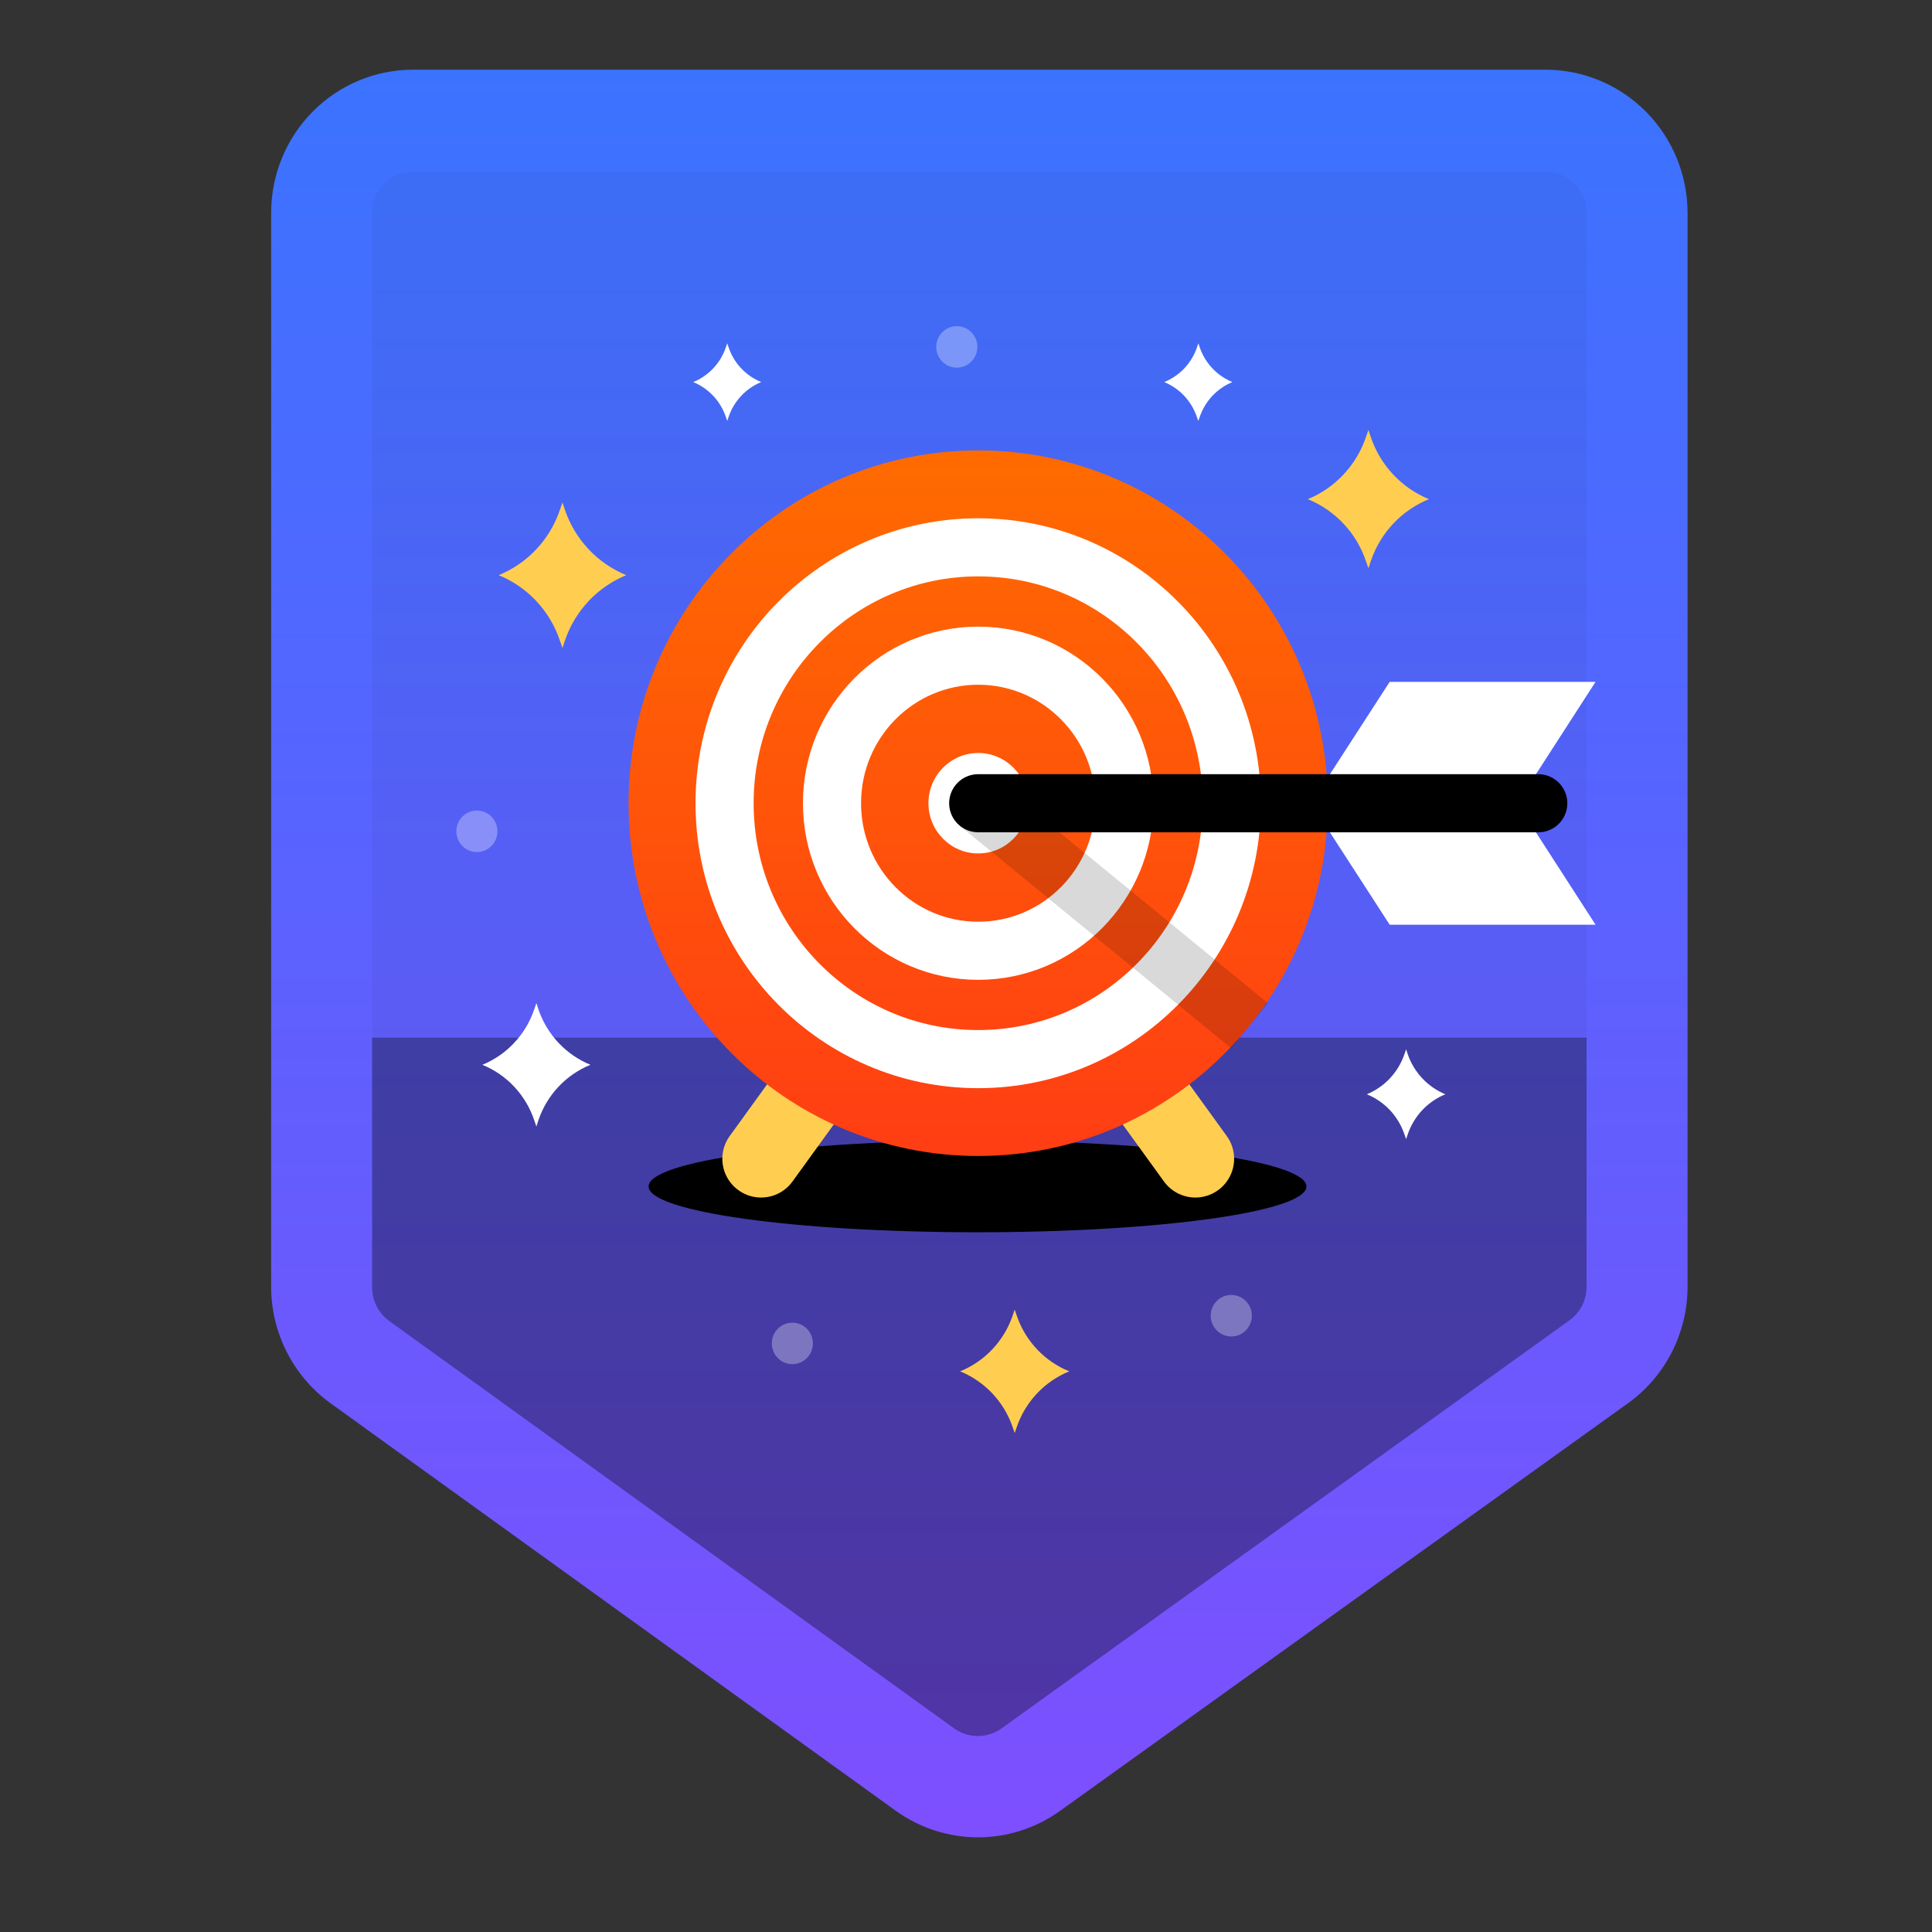 <svg width="50" height="50" viewBox="0 0 50 50" fill="none" xmlns="http://www.w3.org/2000/svg">
<rect x="0" y="0" width="50" height="50" fill="#333333" stroke="none"/>
<path d="M42.136 36.313L27.44 46.861C26.819 47.309 26.074 47.55 25.31 47.55C24.547 47.55 23.802 47.309 23.18 46.861L8.55 36.313C8.076 35.969 7.689 35.517 7.423 34.992C7.156 34.468 7.017 33.888 7.017 33.298V5.509C7.017 4.527 7.403 3.585 8.091 2.89C8.778 2.196 9.711 1.805 10.684 1.804H40.006C40.979 1.806 41.911 2.197 42.599 2.892C43.286 3.586 43.673 4.527 43.674 5.509V33.298C43.674 33.888 43.534 34.469 43.267 34.994C42.999 35.518 42.612 35.971 42.136 36.313Z" fill="url(#paint0_linear_535_4563)"/>
<g opacity="0.2">
<path opacity="0.2" d="M41.06 5.509C41.06 5.226 40.949 4.954 40.75 4.754C40.552 4.553 40.282 4.441 40.002 4.441H10.684C10.545 4.441 10.408 4.469 10.28 4.522C10.151 4.576 10.035 4.655 9.937 4.754C9.839 4.853 9.762 4.971 9.709 5.101C9.656 5.23 9.629 5.369 9.63 5.509V26.855H41.06V5.509Z" fill="black"/>
</g>
<path opacity="0.35" d="M9.63 26.855V33.303C9.628 33.474 9.666 33.643 9.742 33.796C9.817 33.949 9.929 34.081 10.066 34.182L24.692 44.73C24.872 44.858 25.086 44.927 25.306 44.928C25.526 44.928 25.741 44.859 25.92 44.73L40.625 34.164C40.762 34.064 40.874 33.932 40.95 33.779C41.026 33.626 41.063 33.456 41.06 33.285V26.855H9.63Z" fill="black"/>
<path d="M25.298 31.891C30 31.891 33.81 31.36 33.81 30.705C33.81 30.05 30 29.52 25.298 29.52C20.597 29.52 16.786 30.05 16.786 30.705C16.786 31.36 20.597 31.891 25.298 31.891Z" fill="black"/>
<path d="M22.019 26.78L19.697 29.989" stroke="#FFCE51" stroke-width="2.006" stroke-miterlimit="10" stroke-linecap="round"/>
<path d="M28.614 26.78L30.936 29.989" stroke="#FFCE51" stroke-width="2.006" stroke-miterlimit="10" stroke-linecap="round"/>
<path d="M13.882 29.154L13.825 28.99C13.717 28.668 13.541 28.373 13.309 28.125C13.078 27.878 12.796 27.684 12.483 27.557C12.796 27.429 13.077 27.235 13.308 26.988C13.54 26.74 13.716 26.446 13.825 26.124L13.882 25.959L13.935 26.124C14.045 26.446 14.222 26.741 14.454 26.988C14.686 27.235 14.968 27.429 15.281 27.557C14.967 27.684 14.685 27.878 14.453 28.125C14.221 28.372 14.044 28.667 13.935 28.99L13.882 29.154Z" fill="white"/>
<path d="M18.821 10.894L18.785 10.79C18.717 10.588 18.606 10.402 18.46 10.246C18.314 10.091 18.137 9.968 17.94 9.888C18.137 9.808 18.314 9.686 18.46 9.531C18.606 9.376 18.717 9.191 18.785 8.989L18.821 8.885L18.856 8.989C18.924 9.191 19.035 9.376 19.181 9.532C19.327 9.687 19.504 9.808 19.701 9.888C19.504 9.968 19.327 10.09 19.181 10.246C19.035 10.402 18.924 10.587 18.856 10.79L18.821 10.894Z" fill="white"/>
<path d="M31.01 10.894L30.975 10.79C30.906 10.588 30.795 10.402 30.649 10.246C30.504 10.091 30.326 9.968 30.13 9.888C30.327 9.808 30.505 9.687 30.651 9.532C30.798 9.376 30.909 9.191 30.978 8.989L31.014 8.885L31.049 8.989C31.118 9.191 31.229 9.376 31.375 9.531C31.52 9.686 31.698 9.808 31.894 9.888C31.698 9.968 31.52 10.091 31.375 10.246C31.229 10.402 31.118 10.588 31.049 10.79L31.01 10.894Z" fill="white"/>
<path d="M35.415 14.706L35.351 14.523C35.229 14.162 35.032 13.832 34.772 13.555C34.512 13.278 34.196 13.061 33.846 12.918C34.196 12.775 34.512 12.557 34.771 12.279C35.031 12.002 35.229 11.671 35.351 11.31L35.415 11.127L35.475 11.31C35.597 11.671 35.795 12.002 36.054 12.279C36.314 12.557 36.63 12.775 36.98 12.918C36.63 13.061 36.314 13.278 36.054 13.555C35.794 13.832 35.597 14.162 35.475 14.523L35.415 14.706Z" fill="#FFCE51"/>
<path d="M26.26 37.088L26.204 36.923C26.092 36.601 25.913 36.306 25.679 36.059C25.445 35.812 25.162 35.618 24.848 35.49C25.162 35.363 25.445 35.169 25.679 34.922C25.913 34.675 26.092 34.38 26.204 34.058L26.26 33.893L26.317 34.058C26.428 34.381 26.607 34.676 26.841 34.923C27.075 35.17 27.359 35.364 27.673 35.49C27.359 35.617 27.075 35.811 26.841 36.058C26.607 36.305 26.428 36.6 26.317 36.923L26.26 37.088Z" fill="#FFCE51"/>
<path d="M14.557 16.769L14.489 16.575C14.361 16.195 14.154 15.848 13.88 15.556C13.607 15.264 13.275 15.035 12.906 14.885C13.274 14.735 13.607 14.506 13.88 14.215C14.153 13.924 14.361 13.577 14.489 13.198L14.557 13.004L14.621 13.198C14.751 13.577 14.96 13.924 15.233 14.215C15.507 14.506 15.839 14.734 16.207 14.885C15.839 15.036 15.506 15.265 15.232 15.556C14.959 15.848 14.75 16.195 14.621 16.575L14.557 16.769Z" fill="#FFCE51"/>
<path d="M36.391 29.48L36.348 29.362C36.27 29.127 36.142 28.913 35.974 28.733C35.805 28.553 35.6 28.412 35.372 28.32C35.599 28.227 35.804 28.086 35.972 27.906C36.141 27.726 36.269 27.512 36.348 27.277L36.391 27.156L36.43 27.277C36.51 27.511 36.638 27.725 36.806 27.905C36.975 28.085 37.179 28.226 37.406 28.32C37.179 28.412 36.974 28.553 36.805 28.733C36.637 28.913 36.509 29.128 36.43 29.362L36.391 29.48Z" fill="white"/>
<path opacity="0.3" d="M12.342 22.052C12.636 22.052 12.874 21.811 12.874 21.514C12.874 21.218 12.636 20.977 12.342 20.977C12.048 20.977 11.81 21.218 11.81 21.514C11.81 21.811 12.048 22.052 12.342 22.052Z" fill="white"/>
<path opacity="0.3" d="M20.506 35.304C20.8 35.304 21.038 35.063 21.038 34.767C21.038 34.47 20.8 34.23 20.506 34.23C20.212 34.23 19.974 34.47 19.974 34.767C19.974 35.063 20.212 35.304 20.506 35.304Z" fill="white"/>
<path opacity="0.3" d="M24.762 9.515C25.056 9.515 25.294 9.275 25.294 8.978C25.294 8.681 25.056 8.441 24.762 8.441C24.468 8.441 24.23 8.681 24.23 8.978C24.23 9.275 24.468 9.515 24.762 9.515Z" fill="white"/>
<path opacity="0.3" d="M31.866 34.588C32.16 34.588 32.398 34.347 32.398 34.05C32.398 33.754 32.16 33.513 31.866 33.513C31.571 33.513 31.333 33.754 31.333 34.05C31.333 34.347 31.571 34.588 31.866 34.588Z" fill="white"/>
<path d="M25.316 29.917C30.313 29.917 34.364 25.829 34.364 20.787C34.364 15.745 30.313 11.657 25.316 11.657C20.319 11.657 16.268 15.745 16.268 20.787C16.268 25.829 20.319 29.917 25.316 29.917Z" fill="url(#paint1_linear_535_4563)"/>
<path d="M25.315 27.41C28.94 27.41 31.879 24.445 31.879 20.787C31.879 17.13 28.94 14.165 25.315 14.165C21.691 14.165 18.752 17.13 18.752 20.787C18.752 24.445 21.691 27.41 25.315 27.41Z" stroke="white" stroke-width="1.504" stroke-miterlimit="10"/>
<path d="M25.316 24.606C27.406 24.606 29.1 22.896 29.1 20.787C29.1 18.679 27.406 16.969 25.316 16.969C23.226 16.969 21.532 18.679 21.532 20.787C21.532 22.896 23.226 24.606 25.316 24.606Z" stroke="white" stroke-width="1.504" stroke-miterlimit="10"/>
<path d="M25.317 22.087C26.029 22.087 26.605 21.505 26.605 20.787C26.605 20.069 26.029 19.487 25.317 19.487C24.605 19.487 24.028 20.069 24.028 20.787C24.028 21.505 24.605 22.087 25.317 22.087Z" fill="white"/>
<path d="M41.293 17.646H35.965L34.13 20.483H39.462L41.293 17.646Z" fill="white"/>
<path d="M41.293 23.932H35.965L34.13 21.095H39.462L41.293 23.932Z" fill="white"/>
<path d="M25.316 20.788H39.81" stroke="black" stroke-width="1.504" stroke-miterlimit="10" stroke-linecap="round"/>
<path opacity="0.15" d="M25.316 20.788L32.338 26.544" stroke="black" stroke-width="1.504" stroke-miterlimit="10"/>
<defs>
<linearGradient id="paint0_linear_535_4563" x1="25.345" y1="47.547" x2="25.345" y2="1.804" gradientUnits="userSpaceOnUse">
<stop stop-color="#7E4FFE"/>
<stop offset="1" stop-color="#3B73FF"/>
</linearGradient>
<linearGradient id="paint1_linear_535_4563" x1="25.316" y1="29.917" x2="25.316" y2="11.657" gradientUnits="userSpaceOnUse">
<stop offset="0.01" stop-color="#FF3E13"/>
<stop offset="1" stop-color="#FF6B00"/>
</linearGradient>
</defs>
</svg>
